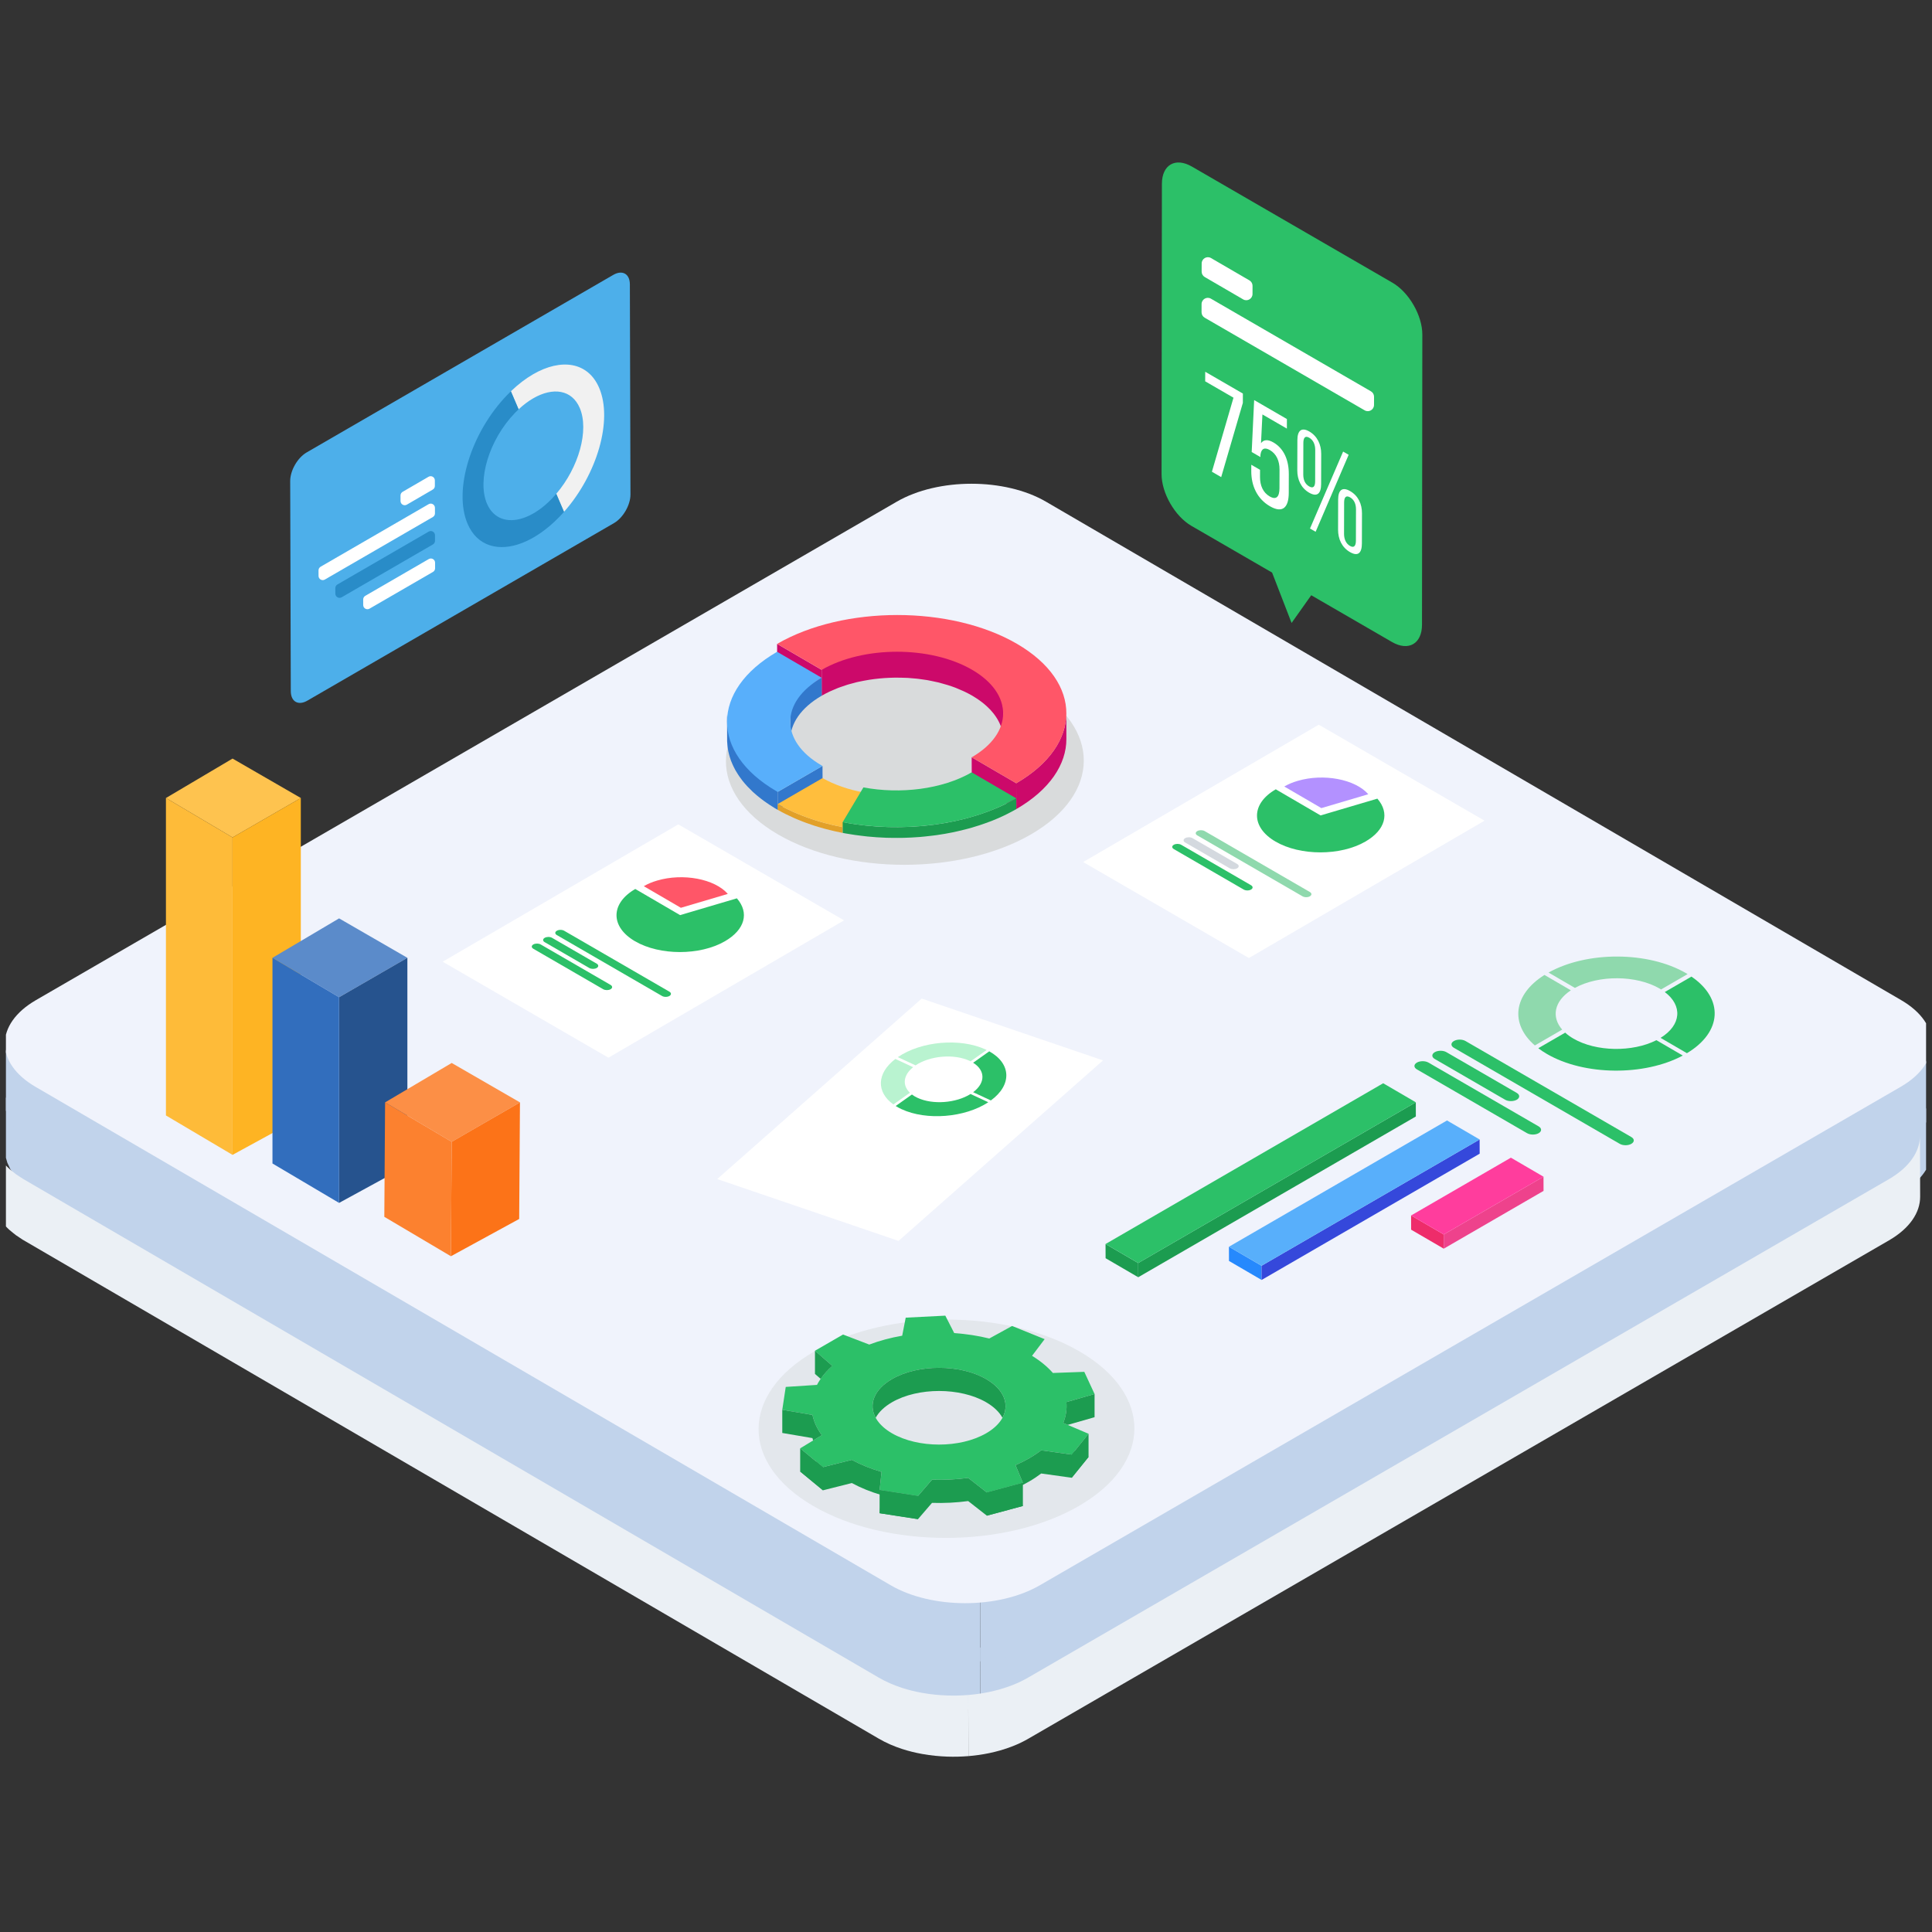<svg width="163" height="163" viewBox="0 0 163 163" fill="none" xmlns="http://www.w3.org/2000/svg">
<rect x="0" y="0" width="163" height="163" fill="#333333" stroke="none"/>
<g clip-path="url(#clip-p-0)">
<path d="M130.84 94.192L130.877 107.427L133.186 108.772L133.149 95.538L130.84 94.192Z" fill="#C7D8F2"/>
<path d="M133.149 95.538L133.186 108.772L135.51 107.427L135.472 94.192L133.149 95.538Z" fill="#7BAEFF"/>
<path d="M130.84 94.193L133.149 95.538L135.473 94.193L133.164 92.847L130.84 94.193Z" fill="#4DA5DC"/>
<path d="M92.699 110.154L98.311 113.425L103.959 110.154L98.347 106.884L92.699 110.154Z" fill="#4DA5DC"/>
<path d="M0.426 92.118C0.434 92.211 0.441 92.305 0.458 92.398C0.472 92.475 0.495 92.551 0.515 92.627C0.539 92.716 0.56 92.805 0.591 92.894C0.617 92.967 0.652 93.039 0.683 93.112C0.723 93.205 0.764 93.298 0.813 93.39C0.849 93.456 0.892 93.522 0.932 93.588C0.997 93.692 1.065 93.797 1.141 93.899C1.215 93.998 1.291 94.097 1.377 94.194C1.397 94.217 1.414 94.24 1.435 94.263C1.549 94.388 1.676 94.511 1.81 94.632C1.896 94.709 1.99 94.783 2.084 94.858C2.166 94.924 2.244 94.991 2.332 95.055C2.433 95.129 2.544 95.199 2.653 95.27C2.765 95.343 2.871 95.417 2.991 95.487L75.142 137.539C75.736 137.885 76.394 138.172 77.093 138.4C77.633 138.576 78.199 138.716 78.779 138.82C79.152 138.888 79.531 138.941 79.914 138.979C80.242 139.011 80.571 139.034 80.902 139.045C81.205 139.055 81.51 139.057 81.814 139.05C82.107 139.042 82.4 139.026 82.69 139.002L82.705 144.16C82.414 144.184 82.121 144.2 81.828 144.207C81.524 144.215 81.22 144.213 80.916 144.203C80.585 144.191 80.256 144.169 79.929 144.136C79.546 144.098 79.167 144.046 78.794 143.978C78.213 143.873 77.648 143.733 77.108 143.557C76.409 143.33 75.751 143.043 75.157 142.697L3.006 100.645C2.969 100.624 2.933 100.602 2.897 100.581C2.816 100.532 2.746 100.479 2.669 100.428C2.56 100.357 2.448 100.287 2.347 100.213C2.259 100.149 2.18 100.082 2.099 100.016C2.005 99.941 1.91 99.867 1.824 99.789C1.807 99.774 1.786 99.759 1.77 99.744C1.655 99.638 1.55 99.529 1.45 99.42C1.429 99.397 1.411 99.374 1.391 99.351C1.331 99.284 1.271 99.217 1.217 99.148C1.194 99.118 1.178 99.087 1.156 99.057C1.08 98.955 1.011 98.85 0.947 98.746C0.92 98.701 0.884 98.659 0.859 98.615C0.847 98.592 0.839 98.569 0.827 98.547C0.778 98.455 0.738 98.362 0.698 98.269C0.674 98.215 0.642 98.162 0.622 98.107C0.615 98.089 0.613 98.07 0.606 98.051C0.575 97.963 0.553 97.874 0.529 97.784C0.514 97.725 0.49 97.665 0.478 97.605C0.475 97.589 0.476 97.572 0.473 97.556C0.455 97.463 0.449 97.369 0.44 97.275C0.435 97.214 0.421 97.153 0.42 97.092C0.419 97.066 0.419 97.04 0.419 97.014L0.404 91.856C0.404 91.944 0.418 92.031 0.426 92.118Z" fill="#C1D3EB"/>
<path d="M-0.574 96.118C-0.566 96.211 -0.559 96.305 -0.542 96.398C-0.528 96.475 -0.505 96.551 -0.485 96.627C-0.461 96.716 -0.44 96.805 -0.409 96.894C-0.383 96.967 -0.348 97.039 -0.317 97.112C-0.277 97.205 -0.236 97.298 -0.187 97.39C-0.151 97.456 -0.108 97.522 -0.068 97.588C-0.003 97.692 0.065 97.797 0.141 97.899C0.215 97.998 0.291 98.097 0.376 98.194C0.397 98.217 0.414 98.24 0.435 98.263C0.549 98.388 0.676 98.511 0.81 98.632C0.896 98.709 0.991 98.783 1.084 98.858C1.166 98.924 1.244 98.991 1.332 99.055C1.433 99.129 1.544 99.199 1.653 99.27C1.765 99.343 1.871 99.417 1.991 99.487L74.142 141.539C74.736 141.885 75.394 142.172 76.093 142.4C76.633 142.576 77.199 142.716 77.779 142.82C78.152 142.888 78.531 142.941 78.914 142.979C79.242 143.011 79.571 143.034 79.902 143.045C80.205 143.055 80.51 143.057 80.814 143.05C81.107 143.042 81.4 143.026 81.69 143.002L81.705 148.16C81.414 148.184 81.121 148.2 80.828 148.207C80.524 148.215 80.22 148.213 79.916 148.203C79.585 148.191 79.256 148.169 78.929 148.136C78.546 148.098 78.167 148.046 77.794 147.978C77.213 147.873 76.648 147.733 76.108 147.557C75.409 147.33 74.751 147.043 74.157 146.697L2.006 104.645C1.969 104.624 1.933 104.602 1.897 104.581C1.816 104.532 1.746 104.479 1.669 104.428C1.56 104.357 1.448 104.287 1.347 104.213C1.259 104.149 1.18 104.082 1.099 104.016C1.005 103.941 0.91 103.867 0.824 103.789C0.807 103.774 0.786 103.759 0.77 103.744C0.655 103.638 0.55 103.529 0.45 103.42C0.429 103.397 0.411 103.374 0.391 103.351C0.331 103.284 0.271 103.217 0.217 103.148C0.194 103.118 0.178 103.087 0.156 103.057C0.08 102.955 0.011 102.85 -0.053 102.746C-0.08 102.702 -0.116 102.659 -0.141 102.615C-0.153 102.592 -0.161 102.569 -0.173 102.547C-0.222 102.455 -0.262 102.362 -0.302 102.269C-0.326 102.215 -0.358 102.162 -0.378 102.107C-0.385 102.089 -0.387 102.069 -0.394 102.051C-0.425 101.963 -0.447 101.874 -0.471 101.784C-0.486 101.725 -0.51 101.665 -0.522 101.605C-0.525 101.589 -0.524 101.572 -0.527 101.556C-0.545 101.463 -0.551 101.369 -0.56 101.275C-0.565 101.214 -0.579 101.153 -0.58 101.092C-0.581 101.066 -0.581 101.04 -0.581 101.014L-0.596 95.856C-0.596 95.944 -0.582 96.031 -0.574 96.118Z" fill="#EBF0F5"/>
<path d="M0.426 88.118C0.434 88.211 0.441 88.305 0.458 88.398C0.472 88.475 0.495 88.551 0.515 88.627C0.539 88.716 0.56 88.805 0.591 88.894C0.617 88.967 0.652 89.039 0.683 89.112C0.723 89.205 0.764 89.298 0.813 89.39C0.849 89.456 0.892 89.522 0.932 89.588C0.997 89.692 1.065 89.797 1.141 89.899C1.215 89.998 1.291 90.097 1.377 90.194C1.397 90.217 1.414 90.24 1.435 90.263C1.549 90.388 1.676 90.511 1.81 90.632C1.896 90.709 1.99 90.783 2.084 90.858C2.166 90.924 2.244 90.991 2.332 91.055C2.433 91.129 2.544 91.199 2.653 91.27C2.765 91.343 2.871 91.417 2.991 91.487L75.142 133.539C75.736 133.885 76.394 134.172 77.093 134.4C77.633 134.576 78.199 134.716 78.779 134.82C79.152 134.888 79.531 134.941 79.914 134.979C80.242 135.011 80.571 135.034 80.902 135.045C81.205 135.055 81.51 135.057 81.814 135.05C82.107 135.042 82.4 135.026 82.69 135.002L82.705 140.16C82.414 140.184 82.121 140.2 81.828 140.207C81.524 140.215 81.22 140.213 80.916 140.203C80.585 140.191 80.256 140.169 79.929 140.136C79.546 140.098 79.167 140.046 78.794 139.978C78.213 139.873 77.648 139.733 77.108 139.557C76.409 139.33 75.751 139.043 75.157 138.697L3.006 96.645C2.969 96.624 2.933 96.602 2.897 96.581C2.816 96.532 2.746 96.479 2.669 96.428C2.56 96.357 2.448 96.287 2.347 96.213C2.259 96.148 2.18 96.082 2.099 96.016C2.005 95.941 1.91 95.867 1.824 95.789C1.807 95.774 1.786 95.759 1.77 95.744C1.655 95.638 1.55 95.529 1.45 95.42C1.429 95.397 1.411 95.374 1.391 95.351C1.331 95.284 1.271 95.217 1.217 95.148C1.194 95.118 1.178 95.087 1.156 95.057C1.08 94.955 1.011 94.85 0.947 94.746C0.92 94.701 0.884 94.659 0.859 94.615C0.847 94.592 0.839 94.569 0.827 94.547C0.778 94.455 0.738 94.362 0.698 94.269C0.674 94.215 0.642 94.162 0.622 94.107C0.615 94.089 0.613 94.07 0.606 94.051C0.575 93.963 0.553 93.874 0.529 93.784C0.514 93.725 0.49 93.665 0.478 93.605C0.475 93.589 0.476 93.572 0.473 93.556C0.455 93.463 0.449 93.369 0.44 93.275C0.435 93.214 0.421 93.153 0.42 93.092C0.419 93.066 0.419 93.04 0.419 93.014L0.404 87.856C0.404 87.944 0.418 88.031 0.426 88.118Z" fill="#C1D3EB"/>
<path d="M83.557 138.906C83.854 138.864 84.15 138.812 84.44 138.752C84.755 138.686 85.065 138.61 85.369 138.523C85.74 138.417 86.101 138.295 86.45 138.158C86.902 137.979 87.332 137.773 87.734 137.54L160.358 95.489C162.113 94.472 162.989 93.138 162.985 91.806L163 96.964C163.004 98.296 162.127 99.631 160.372 100.647L87.749 142.697C87.347 142.93 86.917 143.136 86.464 143.315C86.116 143.453 85.754 143.575 85.383 143.681C85.079 143.768 84.769 143.844 84.454 143.91C84.164 143.97 83.869 144.021 83.572 144.064C83.285 144.104 82.997 144.137 82.706 144.161L82.692 139.003C82.983 138.979 83.271 138.947 83.557 138.906Z" fill="#C1D3EB"/>
<path d="M82.557 142.906C82.854 142.864 83.15 142.812 83.44 142.752C83.755 142.686 84.065 142.61 84.369 142.523C84.74 142.417 85.101 142.295 85.45 142.158C85.902 141.979 86.332 141.773 86.734 141.54L159.358 99.489C161.113 98.472 161.989 97.138 161.985 95.806L162 100.964C162.004 102.296 161.127 103.631 159.372 104.647L86.749 146.697C86.347 146.93 85.917 147.136 85.464 147.315C85.116 147.453 84.754 147.575 84.383 147.681C84.079 147.768 83.769 147.844 83.454 147.91C83.164 147.97 82.869 148.021 82.572 148.064C82.285 148.104 81.997 148.137 81.706 148.161L81.692 143.003C81.983 142.979 82.271 142.947 82.557 142.906Z" fill="#EBF0F5"/>
<path d="M83.557 134.906C83.854 134.864 84.15 134.812 84.44 134.752C84.755 134.686 85.065 134.61 85.369 134.523C85.74 134.417 86.101 134.295 86.45 134.158C86.902 133.979 87.332 133.773 87.734 133.54L160.358 91.489C162.113 90.472 162.989 89.138 162.985 87.806L163 92.964C163.004 94.296 162.127 95.631 160.372 96.647L87.749 138.697C87.347 138.93 86.917 139.136 86.464 139.315C86.116 139.453 85.754 139.575 85.383 139.681C85.079 139.768 84.769 139.844 84.454 139.91C84.164 139.97 83.869 140.021 83.572 140.064C83.285 140.104 82.997 140.137 82.706 140.161L82.692 135.003C82.983 134.979 83.271 134.947 83.557 134.906Z" fill="#C1D3EB"/>
<path d="M3.034 84.378C-0.454 86.397 -0.473 89.672 2.993 91.692L75.144 133.744C78.61 135.763 84.247 135.763 87.735 133.744L160.358 91.693C163.846 89.673 163.865 86.398 160.399 84.379L88.248 42.327C84.782 40.308 79.145 40.308 75.657 42.327L3.034 84.378Z" fill="#F0F3FC"/>
<path d="M25.382 67.327L19.62 64L14 67.327L19.62 70.653L25.382 67.327Z" fill="#FEC34F"/>
<path d="M25.379 67.327V94.289L19.617 97.436V70.653L25.379 67.327Z" fill="#FEB423"/>
<path d="M14 67.327V94.109L19.62 97.436V70.653L14 67.327Z" fill="#FEBB39"/>
<path d="M34.37 80.809L28.608 77.482L22.988 80.809L28.608 84.135L34.37 80.809Z" fill="#5B8BCA"/>
<path d="M34.37 80.808V98.341L28.607 101.488V84.135L34.37 80.808Z" fill="#26538E"/>
<path d="M22.988 80.809V98.162L28.608 101.488V84.135L22.988 80.809Z" fill="#326EBD"/>
<path d="M43.87 93.007L38.109 89.681L32.488 93.007L38.109 96.334L43.87 93.007Z" fill="#FC8F46"/>
<path d="M43.869 93.007L43.803 102.842L38.041 105.988L38.108 96.333L43.869 93.007Z" fill="#FC7318"/>
<path d="M32.49 93.007L32.424 102.661L38.044 105.988L38.111 96.333L32.49 93.007Z" fill="#FC812F"/>
<path d="M71.213 77.649L51.332 89.236L37.347 81.138L57.228 69.551L71.213 77.649Z" fill="white"/>
<path d="M54.316 74.766L57.444 76.589L61.404 75.418C60.299 74.15 57.629 73.645 55.441 74.292C55.004 74.421 54.663 74.565 54.316 74.766Z" fill="#FF5668"/>
<path d="M53.598 75.002C51.496 76.219 51.485 78.193 53.574 79.411C55.663 80.628 59.059 80.628 61.162 79.411C62.844 78.437 63.238 77.018 62.169 75.791L57.38 77.207L53.598 75.002Z" fill="#2CC068"/>
<path d="M56.476 83.666C56.65 83.767 56.651 83.928 56.478 84.029C56.305 84.13 56.028 84.13 55.854 84.029L46.979 78.89C46.805 78.789 46.804 78.629 46.977 78.528C47.151 78.426 47.427 78.426 47.601 78.528L56.476 83.666Z" fill="#2CC068"/>
<path d="M50.344 81.304C50.515 81.403 50.516 81.568 50.346 81.667C50.173 81.768 49.89 81.768 49.719 81.669L45.953 79.488C45.778 79.387 45.78 79.225 45.953 79.124C46.123 79.025 46.403 79.022 46.578 79.124L50.344 81.304Z" fill="#2CC068"/>
<path d="M51.512 83.095C51.686 83.196 51.69 83.358 51.517 83.459C51.343 83.56 51.064 83.559 50.889 83.458L44.996 80.046C44.822 79.944 44.821 79.784 44.994 79.683C45.167 79.582 45.444 79.582 45.618 79.683L51.512 83.095Z" fill="#2CC068"/>
<path d="M125.248 69.239L105.367 80.827L91.382 72.729L111.263 61.142L125.248 69.239Z" fill="white"/>
<path d="M108.353 66.356L111.481 68.179L115.441 67.008C114.336 65.74 111.666 65.235 109.479 65.882C109.041 66.011 108.701 66.155 108.353 66.356Z" fill="#B391FF"/>
<path d="M107.635 66.592C105.533 67.81 105.522 69.784 107.611 71.001C109.7 72.218 113.096 72.218 115.199 71.001C116.881 70.027 117.275 68.608 116.206 67.381L111.417 68.797L107.635 66.592Z" fill="#2CC068"/>
<path d="M110.511 75.257C110.686 75.358 110.687 75.518 110.513 75.619C110.34 75.72 110.063 75.72 109.889 75.619L101.014 70.481C100.84 70.379 100.839 70.219 101.012 70.118C101.186 70.017 101.462 70.017 101.637 70.118L110.511 75.257Z" fill="#8FD9AD"/>
<path d="M104.379 72.894C104.55 72.993 104.551 73.158 104.381 73.257C104.208 73.358 103.925 73.358 103.754 73.259L99.988 71.078C99.813 70.977 99.815 70.815 99.989 70.714C100.158 70.615 100.439 70.613 100.613 70.714L104.379 72.894Z" fill="#D4D9DF"/>
<path d="M105.547 74.685C105.721 74.786 105.725 74.949 105.552 75.05C105.379 75.151 105.099 75.149 104.925 75.048L99.032 71.636C98.857 71.534 98.856 71.374 99.03 71.273C99.203 71.172 99.479 71.172 99.654 71.273L105.547 74.685Z" fill="#2CC068"/>
<path d="M93.273 104.955L93.277 106.153L96.031 107.759L96.028 106.561L93.273 104.955Z" fill="#1C9C50"/>
<path d="M96.028 106.56L96.031 107.758L119.453 94.196L119.45 92.998L96.028 106.56Z" fill="#1C9C50"/>
<path d="M93.275 104.955L96.029 106.561L119.451 92.999L116.697 91.393L93.275 104.955Z" fill="#2CC068"/>
<path d="M103.684 105.186L103.687 106.384L106.439 107.988L106.436 106.79L103.684 105.186Z" fill="#2689FD"/>
<path d="M106.436 106.79L106.439 107.988L124.838 97.335L124.834 96.137L106.436 106.79Z" fill="#3548DB"/>
<path d="M103.684 105.186L106.437 106.79L124.836 96.137L122.083 94.532L103.684 105.186Z" fill="#58AFFB"/>
<path d="M119.051 102.547L119.054 103.745L121.807 105.349L121.804 104.151L119.051 102.547Z" fill="#EE2C6A"/>
<path d="M121.804 104.152L121.807 105.349L130.227 100.474L130.223 99.277L121.804 104.152Z" fill="#EE428C"/>
<path d="M119.053 102.547L121.806 104.151L130.225 99.277L127.472 97.672L119.053 102.547Z" fill="#FF3D9D"/>
<path d="M137.633 95.93C137.908 96.089 137.909 96.343 137.636 96.502C137.363 96.661 136.927 96.661 136.653 96.502L122.664 88.402C122.389 88.243 122.387 87.989 122.66 87.83C122.933 87.671 123.369 87.671 123.644 87.83L137.633 95.93Z" fill="#2CC068"/>
<path d="M127.969 92.208C128.238 92.364 128.24 92.624 127.972 92.779C127.699 92.939 127.253 92.938 126.983 92.782L121.047 89.345C120.772 89.186 120.775 88.929 121.049 88.77C121.317 88.614 121.758 88.611 122.032 88.77L127.969 92.208Z" fill="#2CC068"/>
<path d="M129.81 95.029C130.085 95.188 130.091 95.445 129.818 95.604C129.545 95.763 129.104 95.76 128.829 95.601L119.541 90.222C119.266 90.063 119.265 89.809 119.538 89.65C119.811 89.492 120.246 89.492 120.521 89.65L129.81 95.029Z" fill="#2CC068"/>
<path d="M130.65 82.053L132.873 83.348C134.891 82.244 138.062 82.263 140.025 83.407C140.066 83.43 140.104 83.455 140.143 83.479L142.381 82.183C142.341 82.159 142.302 82.135 142.262 82.112C139.071 80.252 133.903 80.233 130.65 82.053Z" fill="#8FD9AD"/>
<path d="M130.305 82.255C127.664 83.914 127.391 86.385 129.493 88.203L131.8 86.867C130.875 85.804 131.119 84.485 132.531 83.552L130.305 82.255Z" fill="#8FD9AD"/>
<path d="M129.783 88.437C130.002 88.604 130.243 88.765 130.506 88.918C133.651 90.751 138.715 90.797 141.975 89.056L139.749 87.759C137.727 88.785 134.659 88.74 132.742 87.623C132.476 87.468 132.247 87.3 132.053 87.123L129.783 88.437Z" fill="#2CC068"/>
<path d="M140.456 83.696C141.975 84.843 141.855 86.487 140.1 87.562L142.323 88.857C145.312 87.065 145.443 84.263 142.705 82.394L140.456 83.696Z" fill="#2CC068"/>
<path d="M93.058 89.465L75.809 104.692L60.513 99.475L77.761 84.248L93.058 89.465Z" fill="white"/>
<path d="M75.75 89.188L77.245 89.883C78.467 89.062 80.491 88.889 81.811 89.504C81.838 89.517 81.864 89.53 81.89 89.543L83.242 88.587C83.216 88.574 83.189 88.561 83.162 88.548C81.017 87.55 77.719 87.839 75.75 89.188Z" fill="#B9F3D0"/>
<path d="M75.542 89.341C73.954 90.552 73.924 92.144 75.374 93.181L76.768 92.195C76.115 91.571 76.193 90.715 77.04 90.038L75.542 89.341Z" fill="#B9F3D0"/>
<path d="M75.567 93.312C75.717 93.405 75.88 93.494 76.057 93.576C78.171 94.56 81.404 94.294 83.381 92.995L81.886 92.298C80.656 93.07 78.695 93.221 77.407 92.621C77.228 92.538 77.072 92.444 76.938 92.342L75.567 93.312Z" fill="#2CC068"/>
<path d="M82.102 89.662C83.139 90.305 83.159 91.36 82.102 92.148L83.597 92.844C85.399 91.527 85.318 89.731 83.461 88.699L82.102 89.662Z" fill="#2CC068"/>
<path d="M65.705 57.992C59.791 61.417 59.753 66.97 65.629 70.394C71.504 73.819 81.071 73.819 86.985 70.394C92.899 66.97 92.923 61.417 87.048 57.992C81.172 54.568 71.62 54.568 65.705 57.992Z" fill="#D9DBDC"/>
<path d="M65.563 54.324L65.569 56.504L69.328 58.695L69.322 56.514L65.563 54.324Z" fill="#CC096A"/>
<path d="M80.682 58.052C80.656 58.042 80.631 58.03 80.605 58.02C80.395 57.94 80.179 57.868 79.961 57.799C79.809 57.751 79.654 57.709 79.499 57.667C79.381 57.635 79.265 57.6 79.145 57.571C78.983 57.531 78.816 57.498 78.651 57.465C78.529 57.441 78.409 57.412 78.287 57.391C78.237 57.382 78.186 57.374 78.135 57.366C77.929 57.332 77.722 57.303 77.513 57.278C77.452 57.271 77.392 57.263 77.332 57.257C77.09 57.231 76.847 57.21 76.602 57.195C76.557 57.193 76.512 57.191 76.467 57.189C76.303 57.18 76.138 57.178 75.974 57.175C75.81 57.172 75.646 57.17 75.482 57.172C75.344 57.174 75.208 57.178 75.071 57.184C74.919 57.19 74.767 57.198 74.615 57.208C74.477 57.218 74.338 57.23 74.201 57.243C74.051 57.258 73.901 57.274 73.752 57.293C73.618 57.31 73.484 57.329 73.35 57.35C73.191 57.375 73.032 57.404 72.875 57.433C72.709 57.465 72.544 57.496 72.381 57.533C72.342 57.543 72.303 57.551 72.264 57.56C72.035 57.615 71.811 57.676 71.588 57.742C71.524 57.761 71.461 57.782 71.399 57.801C71.214 57.86 71.032 57.922 70.853 57.988C70.801 58.007 70.748 58.025 70.696 58.045C70.534 58.108 70.377 58.178 70.22 58.248C70.143 58.282 70.063 58.313 69.988 58.349C69.761 58.457 69.541 58.572 69.329 58.694L69.323 56.152C69.535 56.029 69.755 55.914 69.982 55.807C70.057 55.771 70.136 55.74 70.213 55.706C70.347 55.646 70.48 55.584 70.618 55.529C70.642 55.52 70.666 55.511 70.69 55.502C70.742 55.482 70.794 55.465 70.846 55.445C71.025 55.379 71.208 55.316 71.392 55.258C71.455 55.238 71.518 55.218 71.582 55.199C71.624 55.186 71.666 55.172 71.709 55.16C71.889 55.108 72.073 55.061 72.258 55.017C72.297 55.008 72.336 55 72.375 54.991C72.465 54.97 72.555 54.948 72.645 54.929C72.719 54.914 72.795 54.905 72.869 54.891C73.026 54.861 73.184 54.832 73.344 54.807C73.408 54.797 73.471 54.783 73.535 54.774C73.605 54.764 73.676 54.759 73.746 54.75C73.895 54.731 74.045 54.715 74.195 54.7C74.266 54.693 74.336 54.682 74.408 54.676C74.475 54.67 74.543 54.67 74.609 54.665C74.761 54.655 74.912 54.647 75.064 54.641C75.14 54.638 75.216 54.631 75.293 54.629C75.354 54.627 75.415 54.63 75.476 54.629C75.64 54.627 75.804 54.629 75.968 54.632C76.05 54.633 76.131 54.63 76.213 54.633C76.295 54.636 76.378 54.642 76.461 54.646C76.506 54.648 76.551 54.65 76.596 54.652C76.801 54.664 77.006 54.679 77.209 54.7C77.248 54.703 77.286 54.71 77.325 54.714C77.386 54.72 77.446 54.728 77.507 54.735C77.716 54.76 77.923 54.789 78.129 54.823C78.18 54.832 78.23 54.839 78.281 54.848C78.305 54.852 78.329 54.855 78.354 54.859C78.452 54.877 78.546 54.902 78.643 54.922C78.81 54.955 78.976 54.989 79.139 55.028C79.259 55.057 79.375 55.091 79.492 55.123C79.648 55.165 79.803 55.208 79.955 55.256C79.987 55.266 80.022 55.273 80.054 55.284C80.239 55.344 80.42 55.409 80.599 55.477C80.625 55.487 80.65 55.499 80.676 55.509C80.872 55.586 81.063 55.668 81.251 55.755C81.306 55.78 81.361 55.806 81.416 55.833C81.623 55.933 81.827 56.038 82.022 56.152C82.059 56.173 82.095 56.195 82.131 56.217C82.165 56.237 82.196 56.258 82.229 56.279C82.284 56.314 82.339 56.348 82.392 56.383C82.441 56.415 82.488 56.447 82.535 56.48C82.587 56.515 82.638 56.551 82.687 56.587C82.733 56.62 82.776 56.654 82.82 56.687C82.868 56.724 82.915 56.761 82.961 56.798C83.003 56.832 83.044 56.866 83.085 56.901C83.129 56.939 83.173 56.976 83.215 57.014C83.232 57.03 83.251 57.045 83.268 57.061C83.284 57.076 83.297 57.091 83.313 57.106C83.384 57.173 83.451 57.24 83.516 57.309C83.538 57.331 83.561 57.354 83.582 57.378C83.665 57.468 83.743 57.558 83.815 57.65C83.818 57.654 83.822 57.657 83.825 57.662C83.841 57.683 83.856 57.704 83.872 57.726C83.915 57.783 83.958 57.841 83.998 57.9C84.021 57.932 84.04 57.964 84.061 57.997C84.095 58.05 84.129 58.103 84.159 58.156C84.168 58.171 84.178 58.185 84.186 58.2C84.198 58.221 84.208 58.243 84.22 58.265C84.244 58.31 84.267 58.355 84.29 58.4C84.308 58.438 84.326 58.476 84.342 58.514C84.363 58.559 84.381 58.605 84.4 58.651C84.408 58.671 84.418 58.691 84.425 58.711C84.433 58.73 84.437 58.748 84.444 58.767C84.459 58.81 84.473 58.853 84.487 58.897C84.499 58.937 84.511 58.977 84.521 59.016C84.533 59.06 84.543 59.104 84.553 59.148C84.558 59.172 84.566 59.194 84.57 59.218C84.573 59.234 84.575 59.251 84.578 59.267C84.586 59.311 84.593 59.356 84.599 59.401C84.605 59.441 84.61 59.48 84.614 59.52C84.618 59.565 84.621 59.611 84.624 59.656C84.625 59.682 84.629 59.709 84.63 59.735C84.63 59.761 84.631 60.151 84.631 60.177L84.637 62.357C84.637 62.304 84.633 62.252 84.63 62.199C84.627 62.154 84.625 62.108 84.62 62.062C84.616 62.023 84.611 61.984 84.605 61.944C84.599 61.9 84.592 61.854 84.584 61.809C84.577 61.769 84.568 61.73 84.559 61.69C84.55 61.646 84.539 61.603 84.527 61.559C84.517 61.519 84.505 61.48 84.493 61.44C84.479 61.397 84.465 61.353 84.45 61.31C84.436 61.271 84.421 61.232 84.406 61.193C84.388 61.148 84.369 61.102 84.349 61.057C84.332 61.019 84.314 60.981 84.296 60.943C84.273 60.898 84.25 60.853 84.226 60.808C84.206 60.772 84.187 60.735 84.166 60.699C84.135 60.645 84.101 60.592 84.067 60.539C84.046 60.507 84.026 60.475 84.004 60.443C83.965 60.384 83.921 60.326 83.878 60.269C83.859 60.243 83.841 60.218 83.821 60.193C83.749 60.101 83.67 60.01 83.588 59.92C83.567 59.898 83.544 59.875 83.523 59.852C83.458 59.783 83.39 59.716 83.319 59.649C83.287 59.618 83.254 59.587 83.221 59.557C83.179 59.519 83.136 59.482 83.092 59.444C83.051 59.41 83.01 59.375 82.968 59.34C82.922 59.303 82.875 59.267 82.827 59.23C82.783 59.197 82.74 59.163 82.694 59.13C82.644 59.094 82.593 59.058 82.542 59.023C82.495 58.99 82.447 58.958 82.398 58.926C82.345 58.891 82.291 58.857 82.235 58.822C82.167 58.779 82.099 58.736 82.028 58.694C81.833 58.581 81.629 58.476 81.422 58.375C81.368 58.349 81.312 58.323 81.257 58.298C81.07 58.211 80.878 58.129 80.682 58.052Z" fill="#CC096A"/>
<path d="M81.979 63.891L81.985 66.072L85.744 68.262L85.738 66.082L81.979 63.891Z" fill="#CC096A"/>
<path d="M85.738 66.082L85.744 68.262C88.566 66.628 89.975 64.483 89.969 62.342L89.963 60.162C89.969 62.303 88.56 64.448 85.738 66.082Z" fill="#CC096A"/>
<path d="M65.567 54.323L69.326 56.514C72.844 54.477 78.529 54.477 82.024 56.514C85.519 58.551 85.501 61.854 81.983 63.891L85.741 66.082C91.35 62.834 91.378 57.57 85.808 54.323C80.237 51.077 71.175 51.076 65.567 54.323Z" fill="#FF5668"/>
<path d="M69.322 57.182L69.328 58.695C67.559 59.719 66.675 61.064 66.679 62.407L66.672 60.227C66.669 58.884 67.552 58.206 69.322 57.182Z" fill="#3278CC"/>
<path d="M65.611 66.811L65.617 68.325L69.4 66.134L69.394 64.621L65.611 66.811Z" fill="#3278CC"/>
<path d="M61.351 60.495C61.355 60.568 61.359 60.64 61.366 60.712C61.372 60.775 61.381 60.837 61.39 60.9C61.4 60.971 61.41 61.044 61.423 61.115C61.435 61.178 61.449 61.242 61.463 61.305C61.479 61.375 61.495 61.445 61.514 61.515C61.53 61.578 61.55 61.641 61.569 61.704C61.59 61.774 61.614 61.843 61.638 61.912C61.66 61.974 61.683 62.036 61.708 62.097C61.737 62.17 61.767 62.243 61.799 62.315C61.826 62.375 61.854 62.436 61.883 62.496C61.919 62.568 61.956 62.64 61.995 62.712C62.026 62.77 62.057 62.828 62.091 62.886C62.14 62.971 62.194 63.056 62.248 63.141C62.281 63.192 62.313 63.243 62.348 63.294C62.411 63.388 62.48 63.479 62.55 63.572C62.58 63.612 62.608 63.653 62.64 63.692C62.756 63.839 62.88 63.983 63.011 64.127C63.045 64.163 63.081 64.2 63.116 64.237C63.219 64.345 63.327 64.453 63.44 64.56C63.492 64.609 63.543 64.657 63.596 64.705C63.664 64.766 63.733 64.826 63.803 64.886C63.868 64.942 63.933 64.997 64 65.051C64.073 65.11 64.148 65.169 64.225 65.227C64.294 65.281 64.365 65.334 64.437 65.387C64.516 65.444 64.597 65.501 64.68 65.558C64.754 65.609 64.83 65.661 64.908 65.712C64.993 65.768 65.08 65.823 65.168 65.878C65.277 65.946 65.385 66.014 65.499 66.081C65.536 66.103 65.574 66.122 65.611 66.144L65.617 68.325C65.58 68.303 65.542 68.283 65.505 68.261C65.447 68.226 65.388 68.192 65.33 68.158C65.277 68.125 65.227 68.091 65.174 68.058C65.086 68.003 64.999 67.948 64.913 67.893C64.836 67.842 64.761 67.79 64.686 67.738C64.604 67.681 64.522 67.625 64.443 67.567C64.371 67.514 64.301 67.461 64.231 67.407C64.155 67.349 64.08 67.29 64.007 67.231C63.939 67.177 63.874 67.122 63.81 67.067C63.739 67.007 63.67 66.947 63.603 66.886C63.576 66.861 63.545 66.836 63.518 66.811C63.492 66.788 63.471 66.764 63.446 66.74C63.334 66.634 63.225 66.525 63.122 66.417C63.087 66.38 63.051 66.344 63.017 66.307C62.886 66.164 62.762 66.019 62.646 65.873C62.641 65.866 62.635 65.86 62.63 65.854C62.604 65.821 62.582 65.786 62.556 65.752C62.486 65.66 62.417 65.568 62.354 65.474C62.319 65.423 62.287 65.371 62.254 65.32C62.2 65.236 62.146 65.151 62.097 65.066C62.083 65.042 62.067 65.02 62.054 64.996C62.035 64.962 62.019 64.926 62 64.892C61.962 64.82 61.925 64.749 61.89 64.677C61.86 64.617 61.832 64.555 61.805 64.495C61.773 64.422 61.743 64.35 61.714 64.278C61.701 64.245 61.685 64.213 61.673 64.18C61.662 64.151 61.654 64.122 61.644 64.092C61.62 64.023 61.597 63.954 61.575 63.885C61.556 63.822 61.536 63.758 61.52 63.695C61.501 63.625 61.485 63.555 61.469 63.486C61.461 63.448 61.449 63.41 61.442 63.372C61.437 63.347 61.434 63.321 61.43 63.295C61.416 63.224 61.406 63.152 61.396 63.081C61.387 63.018 61.378 62.955 61.372 62.892C61.365 62.82 61.361 62.748 61.357 62.676C61.354 62.633 61.349 62.591 61.347 62.549C61.346 62.507 61.346 62.465 61.346 62.423L61.339 60.242C61.339 60.326 61.346 60.411 61.351 60.495Z" fill="#3278CC"/>
<path d="M65.564 54.991C59.956 58.237 59.929 63.502 65.499 66.748C65.536 66.77 65.573 66.79 65.611 66.812L69.394 64.621C69.358 64.599 69.32 64.58 69.283 64.558C65.787 62.521 65.806 59.218 69.323 57.182L65.564 54.991Z" fill="#58AFFB"/>
<path d="M67.734 69.319C67.578 69.259 67.423 69.196 67.27 69.132C67.178 69.093 67.087 69.055 66.997 69.015C66.835 68.943 66.675 68.868 66.517 68.792C66.441 68.756 66.365 68.722 66.29 68.684C66.061 68.569 65.835 68.449 65.615 68.324L65.609 67.838C65.828 67.963 66.054 68.082 66.284 68.197C66.358 68.235 66.435 68.27 66.511 68.307C66.669 68.383 66.828 68.457 66.99 68.529C67.08 68.569 67.172 68.606 67.264 68.645C67.417 68.709 67.572 68.772 67.728 68.832C67.824 68.87 67.921 68.905 68.017 68.941C68.177 68.999 68.34 69.055 68.503 69.109C68.606 69.143 68.707 69.179 68.811 69.212C68.889 69.236 68.968 69.259 69.047 69.283C69.191 69.326 69.336 69.368 69.482 69.409C69.563 69.431 69.644 69.453 69.726 69.474C69.88 69.514 70.035 69.553 70.191 69.59C70.263 69.607 70.334 69.625 70.407 69.641C70.634 69.693 70.869 69.742 71.1 69.786V70.272C70.869 70.228 70.64 70.179 70.412 70.128C70.34 70.111 70.269 70.093 70.198 70.076C70.042 70.039 69.886 70.001 69.732 69.961C69.65 69.94 69.569 69.917 69.488 69.895C69.342 69.855 69.198 69.813 69.054 69.77C68.975 69.746 68.896 69.722 68.817 69.698C68.777 69.685 68.735 69.673 68.695 69.661C68.632 69.64 68.572 69.617 68.509 69.596C68.346 69.542 68.184 69.486 68.023 69.427C67.926 69.392 67.83 69.356 67.734 69.319Z" fill="#E2A029"/>
<path d="M65.611 67.838C67.213 68.752 69.094 69.4 71.096 69.786L72.846 66.855C71.588 66.618 70.403 66.215 69.395 65.647L65.611 67.838Z" fill="#FFBE3D"/>
<path d="M71.712 69.47C71.856 69.493 71.998 69.518 72.143 69.538C72.311 69.563 72.48 69.583 72.649 69.603C72.793 69.621 72.937 69.64 73.082 69.655C73.349 69.683 73.618 69.707 73.887 69.725C73.911 69.727 73.935 69.73 73.959 69.731C74.257 69.751 74.557 69.765 74.856 69.774C74.932 69.777 75.009 69.777 75.085 69.779C75.305 69.783 75.527 69.785 75.748 69.784C75.84 69.784 75.931 69.783 76.022 69.781C76.266 69.777 76.511 69.77 76.754 69.758C76.801 69.756 76.848 69.755 76.894 69.753C77.182 69.738 77.469 69.717 77.755 69.692C77.83 69.686 77.905 69.678 77.981 69.671C78.202 69.649 78.424 69.624 78.644 69.597C78.723 69.587 78.803 69.577 78.882 69.566C79.167 69.528 79.451 69.485 79.733 69.436C79.735 69.436 79.737 69.436 79.739 69.436C80.019 69.387 80.295 69.332 80.57 69.273C80.668 69.252 80.765 69.228 80.862 69.206C81.051 69.163 81.238 69.118 81.424 69.07C81.526 69.044 81.627 69.017 81.728 68.99C81.889 68.945 82.048 68.898 82.207 68.85C82.352 68.807 82.498 68.762 82.641 68.715C82.788 68.667 82.933 68.617 83.076 68.566C83.218 68.515 83.359 68.465 83.497 68.412C83.709 68.33 83.918 68.247 84.124 68.159C84.144 68.151 84.165 68.143 84.185 68.134C84.425 68.03 84.66 67.919 84.891 67.805C84.947 67.778 85.002 67.749 85.058 67.721C85.289 67.603 85.517 67.482 85.738 67.354L85.744 68.262C85.523 68.39 85.295 68.511 85.064 68.629C85.008 68.657 84.953 68.685 84.897 68.713C84.666 68.827 84.431 68.938 84.191 69.042C84.171 69.051 84.15 69.059 84.13 69.067C83.978 69.132 83.826 69.197 83.671 69.258C83.616 69.279 83.559 69.298 83.504 69.319C83.365 69.372 83.223 69.424 83.081 69.474C82.938 69.525 82.794 69.575 82.648 69.623C82.504 69.67 82.358 69.714 82.212 69.758C82.123 69.785 82.037 69.815 81.947 69.841C81.877 69.861 81.806 69.878 81.735 69.898C81.634 69.926 81.532 69.952 81.43 69.978C81.245 70.026 81.058 70.071 80.869 70.114C80.771 70.136 80.674 70.16 80.576 70.181C80.533 70.19 80.492 70.201 80.449 70.21C80.216 70.258 79.981 70.302 79.745 70.343C79.742 70.344 79.74 70.344 79.737 70.345C79.504 70.385 79.27 70.422 79.035 70.456C78.987 70.463 78.937 70.468 78.889 70.474C78.809 70.485 78.729 70.495 78.65 70.505C78.43 70.532 78.208 70.557 77.987 70.579C77.912 70.586 77.837 70.594 77.761 70.6C77.722 70.604 77.684 70.609 77.645 70.612C77.398 70.632 77.15 70.649 76.901 70.661C76.854 70.664 76.806 70.664 76.759 70.666C76.585 70.674 76.411 70.683 76.237 70.687C76.167 70.689 76.098 70.688 76.028 70.689C75.937 70.691 75.846 70.692 75.754 70.692C75.533 70.693 75.312 70.691 75.091 70.687C75.015 70.685 74.938 70.685 74.862 70.682C74.831 70.681 74.801 70.682 74.77 70.681C74.501 70.671 74.233 70.657 73.966 70.639C73.941 70.638 73.917 70.635 73.893 70.633C73.656 70.617 73.419 70.598 73.184 70.574C73.152 70.571 73.12 70.567 73.088 70.563C72.943 70.548 72.799 70.529 72.655 70.511C72.486 70.491 72.317 70.471 72.149 70.446C72.004 70.426 71.862 70.401 71.718 70.378C71.595 70.358 71.469 70.341 71.347 70.318C71.265 70.304 71.183 70.288 71.101 70.272L71.095 69.364C71.299 69.403 71.506 69.436 71.712 69.47Z" fill="#1C9C50"/>
<path d="M72.845 66.431L71.095 69.362C76.065 70.319 81.767 69.651 85.738 67.352L81.979 65.161C79.502 66.595 75.949 67.018 72.845 66.431Z" fill="#2CC068"/>
<path d="M68.683 114.029C62.472 117.625 62.432 123.457 68.603 127.053C74.773 130.65 84.82 130.65 91.031 127.053C97.242 123.457 97.267 117.625 91.097 114.029C84.926 110.432 74.894 110.432 68.683 114.029Z" fill="#E3E7EC"/>
<path d="M117.479 23.852C118.874 24.659 120.005 26.624 120 28.23L119.972 52.712C119.968 54.319 118.83 54.969 117.435 54.162L110.628 50.22L110.297 50.684L108.969 52.559L107.651 49.151L107.324 48.307L100.516 44.365C99.122 43.558 97.995 41.596 98 39.989L98.028 15.508C98.032 13.901 99.166 13.248 100.561 14.055L117.479 23.852Z" fill="#2CC068"/>
<path d="M105.675 24.114L105.673 24.804C105.671 25.21 105.233 25.462 104.883 25.258L101.643 23.373C101.48 23.278 101.38 23.104 101.381 22.916L101.383 22.226C101.384 21.82 101.823 21.568 102.173 21.772L105.413 23.656C105.575 23.751 105.676 23.926 105.675 24.114Z" fill="white"/>
<path d="M115.926 33.473L115.924 34.164C115.923 34.57 115.485 34.822 115.135 34.619L101.636 26.803C101.473 26.708 101.372 26.534 101.373 26.344L101.375 25.654C101.377 25.248 101.814 24.996 102.164 25.199L115.663 33.015C115.827 33.109 115.927 33.284 115.926 33.473Z" fill="white"/>
<path d="M104.86 33.204L104.857 33.993L103.03 40.253L102.247 39.8L104.067 33.553L101.68 32.171L101.682 31.364L104.86 33.204Z" fill="white"/>
<path d="M108.574 35.354L108.572 36.161L106.509 34.966L106.389 37.391C106.616 37.08 106.964 37.054 107.438 37.329C108.341 37.852 108.738 38.847 108.735 40.001L108.731 41.58C108.727 42.821 108.213 43.331 107.143 42.712C106.066 42.088 105.565 40.99 105.568 39.749L105.57 39.211L106.308 39.638L106.306 40.237C106.304 40.966 106.559 41.557 107.123 41.884C107.681 42.206 107.945 41.916 107.947 41.187L107.952 39.617C107.954 38.888 107.692 38.292 107.134 37.97C106.706 37.721 106.411 37.829 106.342 38.38L106.341 38.562L105.603 38.135L105.811 33.753L108.574 35.354Z" fill="white"/>
<path d="M113.91 41.434C114.603 41.835 114.91 42.534 114.908 43.306L114.901 45.849C114.899 46.639 114.589 46.98 113.896 46.579C113.21 46.182 112.889 45.474 112.891 44.685L112.898 42.142C112.9 41.37 113.225 41.037 113.91 41.434ZM114.396 45.609L114.403 42.98C114.405 42.537 114.255 42.164 113.909 41.963C113.555 41.759 113.403 41.957 113.402 42.4L113.395 45.029C113.393 45.463 113.543 45.854 113.897 46.059C114.244 46.26 114.395 46.042 114.396 45.609Z" fill="white"/>
<path d="M111.461 40.849C111.459 41.63 111.134 41.963 110.449 41.567C109.771 41.174 109.449 40.466 109.451 39.685L109.458 37.126C109.46 36.353 109.785 36.011 110.463 36.403C111.149 36.8 111.47 37.517 111.468 38.289L111.461 40.849ZM110.957 40.601L110.964 37.963C110.965 37.529 110.816 37.138 110.462 36.933C110.1 36.724 109.964 36.949 109.962 37.383L109.955 40.021C109.954 40.464 110.088 40.828 110.45 41.037C110.804 41.242 110.956 41.044 110.957 40.601Z" fill="white"/>
<path d="M113.317 38.099L113.784 38.37L110.998 44.865L110.523 44.591L113.317 38.099Z" fill="white"/>
<path d="M25.875 38.169C25.103 38.615 24.481 39.697 24.483 40.587L24.534 58.31C24.536 59.2 25.163 59.558 25.934 59.111L51.799 44.135C52.571 43.688 53.194 42.606 53.191 41.716L53.141 23.993C53.139 23.103 52.512 22.746 51.74 23.192L25.875 38.169Z" fill="#4DAFEA"/>
<path d="M44.979 31.575C47.362 30.195 49.618 30.547 50.549 32.721C51.716 35.439 50.389 40.018 47.583 43.185L46.931 41.664C48.833 39.44 49.718 36.294 48.911 34.415C48.254 32.882 46.665 32.635 44.985 33.607C44.575 33.844 44.161 34.154 43.753 34.535L43.101 33.014C43.722 32.416 44.355 31.936 44.979 31.575Z" fill="#F1F1F1"/>
<path d="M43.104 33.014L43.754 34.533C43.651 34.629 43.549 34.73 43.448 34.835C41.286 37.069 40.23 40.499 41.088 42.501C41.119 42.573 41.153 42.642 41.189 42.71C41.201 42.734 41.214 42.757 41.228 42.781C41.853 43.884 43.051 44.154 44.379 43.62C44.586 43.537 44.798 43.434 45.01 43.311C45.067 43.278 45.124 43.243 45.181 43.208C45.285 43.143 45.363 43.089 45.441 43.036L45.477 43.011C45.648 42.891 45.817 42.76 45.987 42.613C46.008 42.595 46.029 42.576 46.051 42.557C46.114 42.501 46.177 42.445 46.24 42.387C46.263 42.365 46.286 42.344 46.309 42.321C46.391 42.243 46.473 42.163 46.553 42.081C46.684 41.945 46.81 41.806 46.932 41.664L47.584 43.185C47.46 43.324 47.334 43.464 47.205 43.597C47.089 43.716 46.972 43.83 46.855 43.941C46.823 43.972 46.79 44.004 46.756 44.035C46.667 44.117 46.577 44.198 46.487 44.277C46.457 44.304 46.428 44.331 46.398 44.356C46.156 44.562 45.913 44.751 45.671 44.921C45.652 44.935 45.633 44.948 45.614 44.961C45.503 45.039 45.393 45.111 45.283 45.18L45.245 45.204C45.169 45.25 45.095 45.296 45.02 45.339C44.841 45.443 44.663 45.537 44.486 45.621C44.352 45.684 44.227 45.739 44.101 45.789C42.074 46.595 40.261 46.086 39.45 44.194C38.233 41.355 39.732 36.486 42.797 33.318C42.899 33.213 43.001 33.112 43.104 33.014Z" fill="#298CC8"/>
<path d="M33.791 41.805L33.792 42.27C33.792 42.544 34.089 42.715 34.325 42.577L36.513 41.304C36.623 41.241 36.69 41.123 36.689 40.995L36.688 40.53C36.688 40.257 36.391 40.086 36.155 40.224L33.967 41.496C33.857 41.56 33.79 41.677 33.791 41.805Z" fill="white"/>
<path d="M26.873 48.123L26.875 48.589C26.875 48.862 27.171 49.033 27.407 48.896L36.52 43.62C36.63 43.556 36.698 43.438 36.697 43.31L36.696 42.845C36.695 42.571 36.4 42.4 36.163 42.537L27.051 47.813C26.941 47.877 26.873 47.995 26.873 48.123Z" fill="white"/>
<path d="M30.642 50.578L30.643 51.044C30.644 51.318 30.939 51.489 31.176 51.352L36.532 48.251C36.642 48.187 36.71 48.068 36.709 47.941L36.708 47.475C36.707 47.201 36.411 47.03 36.175 47.167L30.819 50.268C30.709 50.332 30.641 50.451 30.642 50.578Z" fill="white"/>
<path d="M28.29 49.619L28.291 50.085C28.292 50.359 28.588 50.529 28.824 50.393L36.524 45.934C36.634 45.871 36.702 45.753 36.701 45.625L36.7 45.159C36.699 44.885 36.404 44.715 36.167 44.852L28.468 49.31C28.358 49.374 28.29 49.492 28.29 49.619Z" fill="#298CC8"/>
<path d="M71.868 123.166L69.433 123.78L67.509 122.194L69.339 121.084C68.932 120.535 68.668 119.959 68.548 119.375L66 118.941L66.292 117.013L68.928 116.841C69.22 116.281 69.652 115.74 70.224 115.237L68.757 113.961L71.128 112.592L73.338 113.439C74.21 113.108 75.147 112.859 76.117 112.691L76.414 111.169L79.755 111L80.506 112.471C81.517 112.541 82.514 112.693 83.465 112.928L85.388 111.871L88.135 112.982L87.072 114.388C87.792 114.831 88.379 115.319 88.832 115.836L91.48 115.74L92.348 117.611L89.97 118.293C90.027 118.883 89.938 119.477 89.704 120.055L91.84 120.965L90.422 122.72L87.842 122.36C87.539 122.594 87.205 122.818 86.837 123.031C86.469 123.243 86.08 123.436 85.675 123.611L86.299 125.101L83.259 125.919L81.683 124.686C80.682 124.821 79.653 124.872 78.631 124.839L77.449 126.213L74.21 125.711L74.376 124.182C73.48 123.921 72.635 123.582 71.868 123.166ZM83.196 120.928C85.386 119.663 85.386 117.613 83.196 116.348C81.005 115.083 77.453 115.083 75.262 116.348C73.071 117.613 73.071 119.663 75.262 120.928C77.453 122.193 81.005 122.193 83.196 120.928Z" fill="#2CC068"/>
<path d="M70.109 115.136L70.225 115.237C69.828 115.586 69.5 115.954 69.238 116.334L69.141 116.25L68.758 115.916V113.961L70.109 115.136Z" fill="#1C9C50"/>
<path d="M75.261 116.348C77.452 115.083 81.004 115.083 83.195 116.348C84.726 117.232 85.185 118.5 84.575 119.616C84.313 119.136 83.854 118.684 83.195 118.303C81.004 117.039 77.452 117.039 75.261 118.303C74.602 118.684 74.143 119.136 73.88 119.616C73.27 118.5 73.729 117.232 75.261 116.348Z" fill="#1C9C50"/>
<path d="M89.703 120.055C89.937 119.477 90.026 118.883 89.969 118.293L92.347 117.611V119.567C92.343 119.567 90.082 120.216 90.082 120.216L89.703 120.055Z" fill="#1C9C50"/>
<path d="M69.433 123.78L71.869 123.166C72.635 123.582 73.48 123.921 74.376 124.182L74.211 125.711L77.45 126.213L78.632 124.84C79.654 124.872 80.682 124.821 81.684 124.686L83.26 125.919L86.299 125.101L85.676 123.611C86.08 123.436 86.469 123.243 86.837 123.031C87.205 122.818 87.539 122.594 87.843 122.36L90.423 122.72L90.665 122.42L91.84 122.921L90.423 124.676L87.843 124.316C87.539 124.549 87.205 124.774 86.837 124.986C86.469 125.199 86.08 125.392 85.676 125.567L86.299 127.057L83.26 127.875L81.684 126.642C80.682 126.777 79.654 126.828 78.632 126.795L77.45 128.168L74.211 127.667L74.376 126.138C73.48 125.877 72.635 125.538 71.869 125.122L69.433 125.736L67.51 124.15L68.876 123.321L69.433 123.78Z" fill="#1C9C50"/>
<path d="M66.289 118.991L68.548 119.375C68.668 119.959 68.932 120.535 69.339 121.084L68.596 121.535C68.579 121.467 68.562 121.399 68.548 121.331L66 120.897V118.941L66.289 118.991Z" fill="#1C9C50"/>
<path d="M91.839 120.965V122.921L90.422 124.675V122.72L91.839 120.965Z" fill="#1C9C50"/>
<path d="M86.299 125.101V127.057L83.26 127.875V125.919L86.299 125.101Z" fill="#1C9C50"/>
<path d="M77.45 126.213V128.168L74.211 127.667V125.711L77.45 126.213Z" fill="#1C9C50"/>
<path d="M69.433 123.78V125.736L67.51 124.15V122.194L69.433 123.78Z" fill="#1C9C50"/>
</g>
<defs>
<clipPath id="clip-p-0">
<rect width="162" height="163" fill="white" transform="matrix(-1 0 0 1 162.5 0)"/>
</clipPath>
</defs>
</svg>
